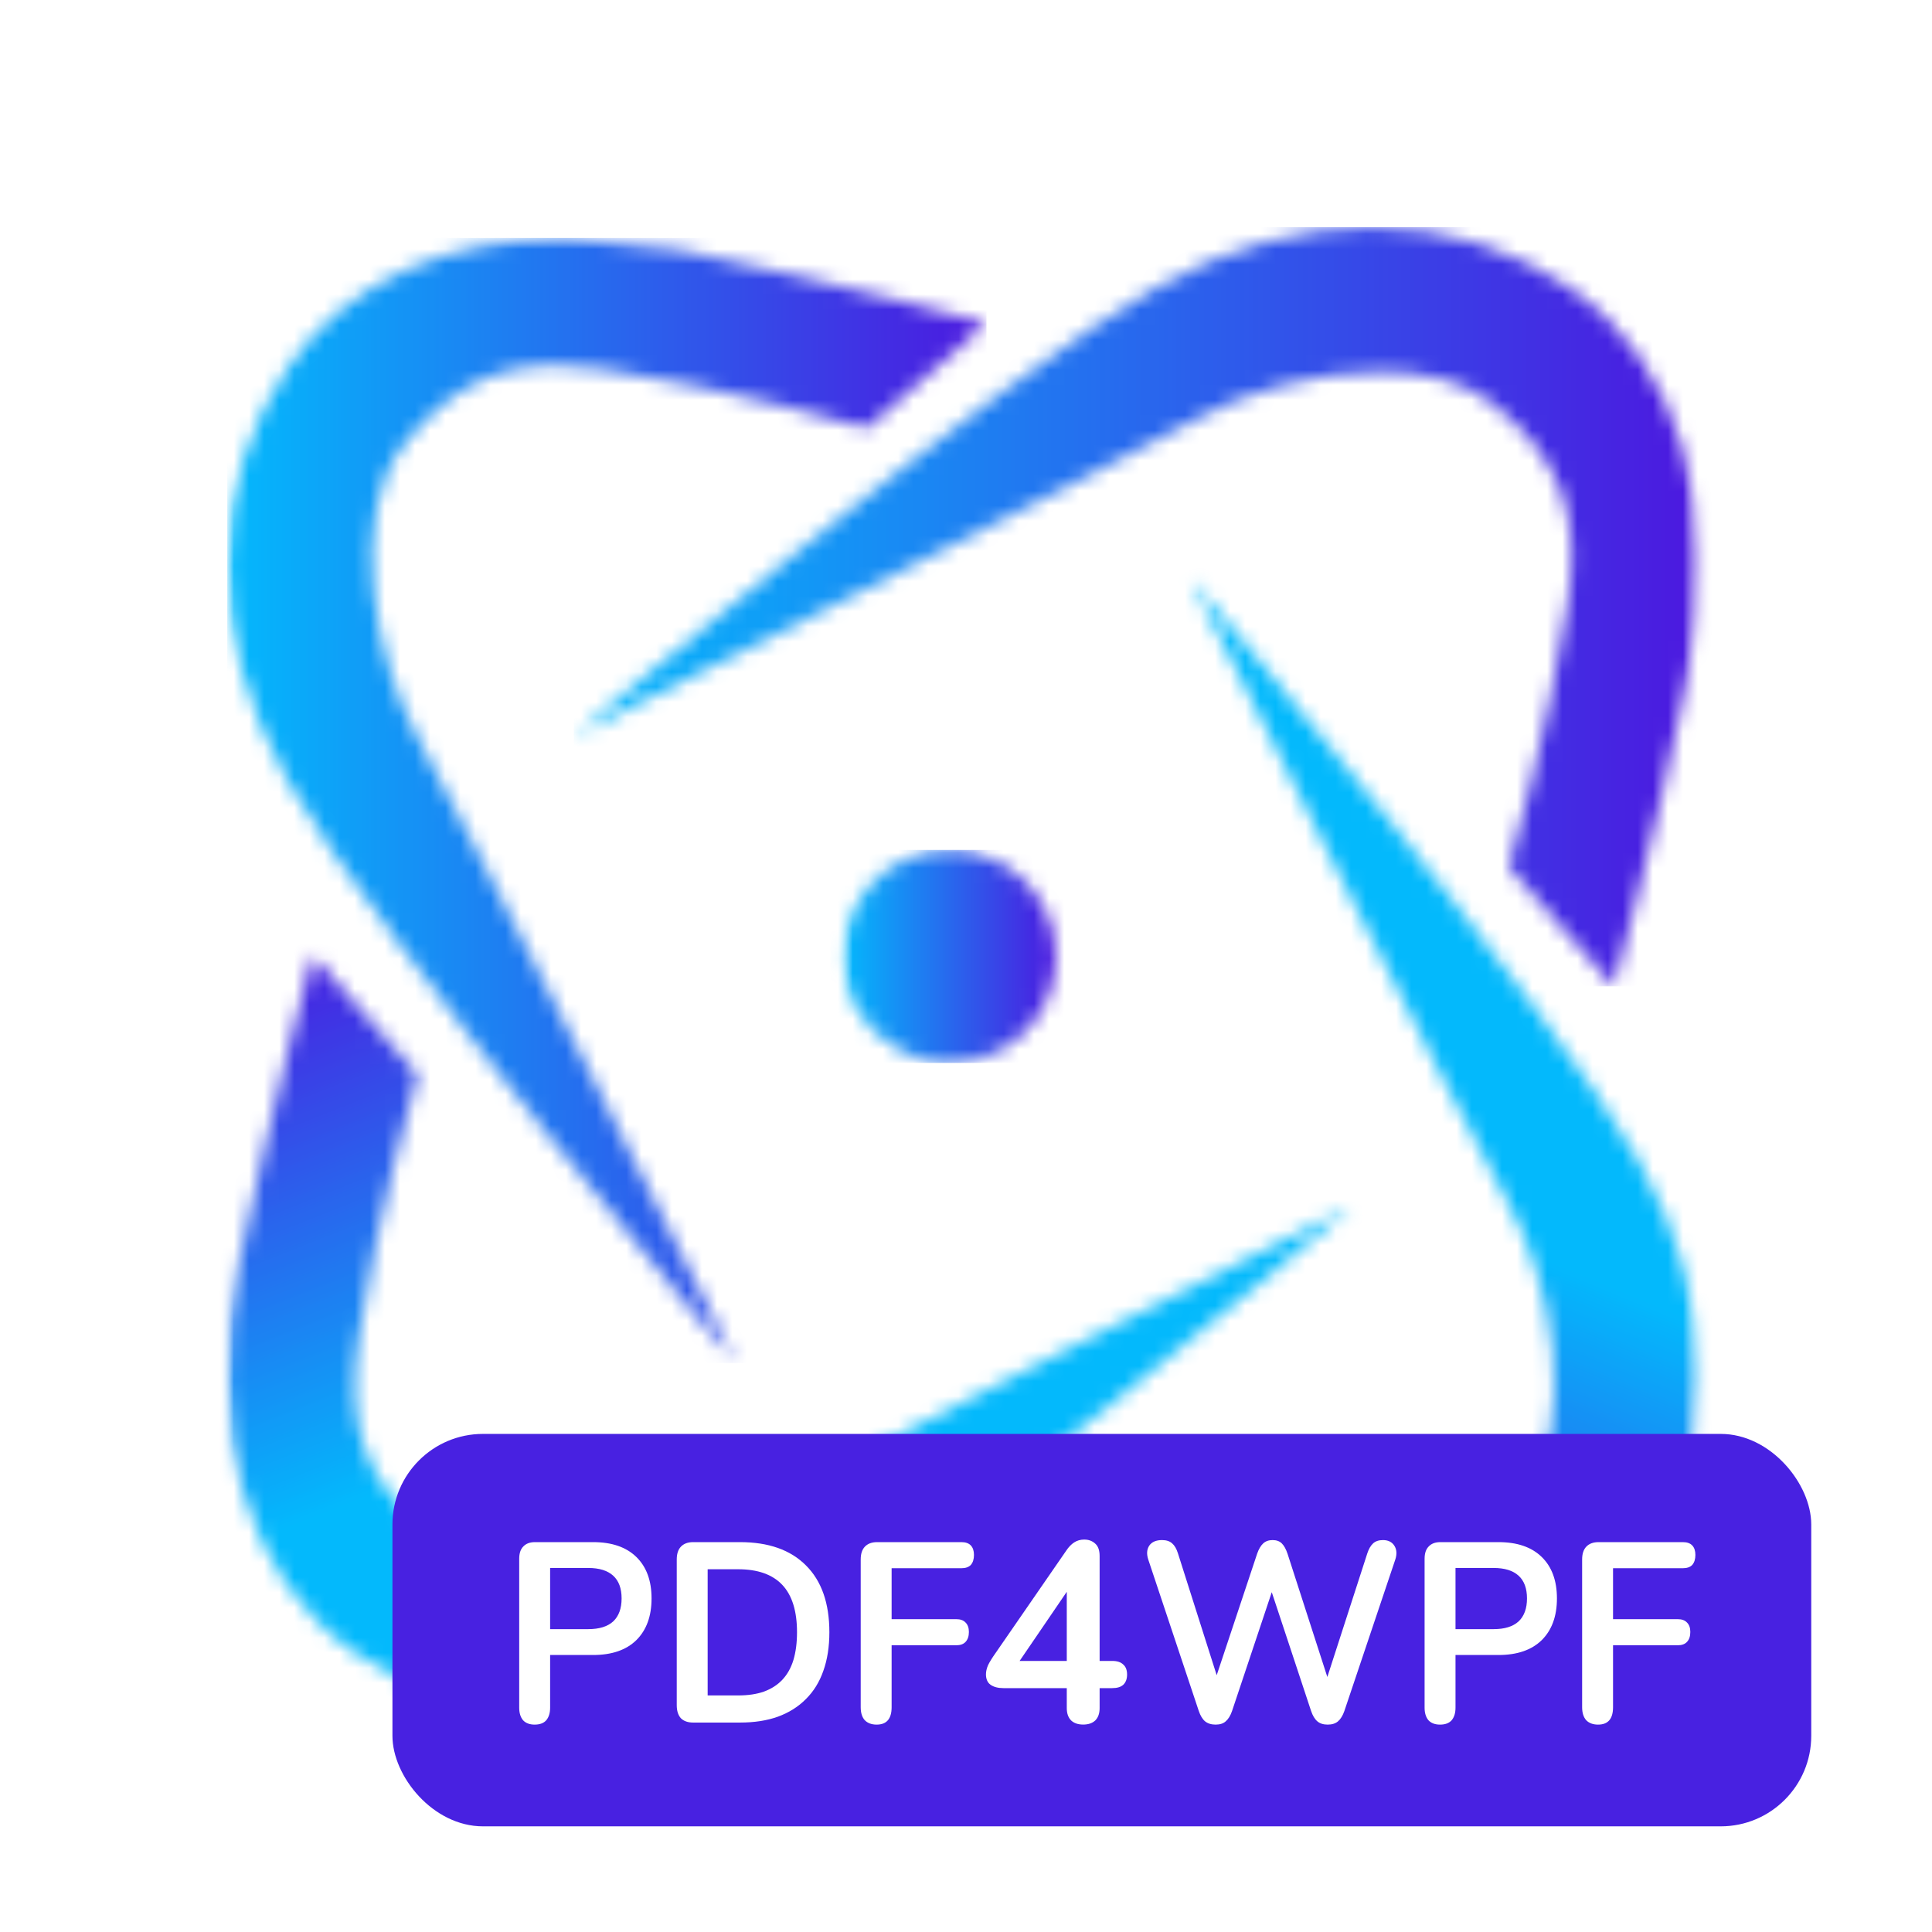 <svg width="128" height="128" viewBox="0 0 128 128" fill="none" xmlns="http://www.w3.org/2000/svg">
<rect width="128" height="128" fill="white"/>
<mask id="mask0_6_2" style="mask-type:luminance" maskUnits="userSpaceOnUse" x="37" y="14" width="76" height="53">
<path d="M37.619 14H112.619V66.381H37.619V14Z" fill="white"/>
</mask>
<g mask="url(#mask0_6_2)">
<mask id="mask1_6_2" style="mask-type:luminance" maskUnits="userSpaceOnUse" x="38" y="15" width="75" height="51">
<path d="M106.899 65.349L99.961 57.438C99.961 57.438 102.672 48.11 103.876 39.884C104.672 34.457 103.658 30.541 98.882 26.737C96.989 25.235 94.301 24.626 91.451 24.626C87.117 24.626 82.369 26.012 79.355 27.714C74.361 30.527 38.019 48.756 38.019 48.756C38.019 48.756 66.33 24.779 76.644 19.032C81.499 16.32 86.261 15.088 90.698 15.051H91.046C95.887 15.088 100.338 16.567 104.086 19.139C111.349 24.133 114.061 33.992 111.791 44.957C109.522 55.918 106.913 65.349 106.913 65.349H106.899Z" fill="white"/>
</mask>
<g mask="url(#mask1_6_2)">
<path d="M38.019 15.051V65.349H114.061V15.051H38.019Z" fill="url(#paint0_linear_6_2)"/>
</g>
</g>
<mask id="mask2_6_2" style="mask-type:luminance" maskUnits="userSpaceOnUse" x="15" y="15" width="52" height="77">
<path d="M15 15.191H66.191V91.381H15V15.191Z" fill="white"/>
</mask>
<g mask="url(#mask2_6_2)">
<mask id="mask3_6_2" style="mask-type:luminance" maskUnits="userSpaceOnUse" x="15" y="15" width="51" height="76">
<path d="M48.766 90.311C48.766 90.311 24.789 62.005 19.041 51.691C16.302 46.785 15.07 41.986 15.056 37.507V37.428C15.07 32.541 16.549 28.035 19.143 24.249C22.985 18.655 29.718 15.762 37.605 15.762L44.962 16.553C55.927 18.827 65.358 21.431 65.358 21.431L57.443 28.374C57.443 28.374 48.115 25.663 39.888 24.454L36.842 24.207C32.922 24.207 29.797 25.626 26.761 29.453C22.957 34.224 24.919 43.98 27.733 48.975C30.546 53.974 48.766 90.311 48.766 90.311Z" fill="white"/>
</mask>
<g mask="url(#mask3_6_2)">
<path d="M15.056 15.762V90.311H65.358V15.762H15.056Z" fill="url(#paint1_linear_6_2)"/>
</g>
</g>
<mask id="mask4_6_2" style="mask-type:luminance" maskUnits="userSpaceOnUse" x="15" y="62" width="75" height="52">
<path d="M15 62.809H90V114H15V62.809Z" fill="white"/>
</mask>
<g mask="url(#mask4_6_2)">
<mask id="mask5_6_2" style="mask-type:luminance" maskUnits="userSpaceOnUse" x="15" y="63" width="75" height="51">
<path d="M36.67 113.591C31.792 113.577 27.319 112.098 23.543 109.503C16.274 104.509 13.563 94.632 15.846 83.685C18.13 72.733 20.725 63.288 20.725 63.288L27.667 71.203C27.667 71.203 24.956 80.532 23.747 88.758C22.957 94.18 23.971 98.096 28.746 101.9C30.639 103.402 33.322 104.016 36.178 104.016C40.512 104.016 45.26 102.625 48.273 100.928C53.267 98.11 89.595 79.881 89.595 79.881C89.595 79.881 61.298 103.858 50.993 109.605C46.106 112.331 41.316 113.577 36.866 113.591H36.67Z" fill="white"/>
</mask>
<g mask="url(#mask5_6_2)">
<path d="M23.887 139.632L106.825 106.76L79.272 37.247L-3.666 70.115L23.887 139.632Z" fill="url(#paint2_linear_6_2)"/>
</g>
</g>
<mask id="mask6_6_2" style="mask-type:luminance" maskUnits="userSpaceOnUse" x="61" y="37" width="52" height="77">
<path d="M61.429 37.809H112.619V114H61.429V37.809Z" fill="white"/>
</mask>
<g mask="url(#mask6_6_2)">
<mask id="mask7_6_2" style="mask-type:luminance" maskUnits="userSpaceOnUse" x="62" y="38" width="51" height="75">
<path d="M90.023 112.875L82.666 112.084C71.715 109.815 62.27 107.206 62.27 107.206L70.185 100.263C70.185 100.263 79.514 102.974 87.74 104.183L90.786 104.43C94.706 104.43 97.831 103.016 100.868 99.189C104.672 94.413 102.709 84.657 99.896 79.662C97.078 74.668 78.862 38.326 78.862 38.326C78.862 38.326 102.839 66.637 108.587 76.951C111.312 81.839 112.559 86.628 112.573 91.079V91.26C112.559 96.138 111.08 100.616 108.485 104.388C104.644 109.982 97.91 112.875 90.023 112.875Z" fill="white"/>
</mask>
<g mask="url(#mask7_6_2)">
<path d="M138.921 49.235L69.632 20.548L35.922 101.965L105.211 130.653L138.921 49.235Z" fill="url(#paint3_linear_6_2)"/>
</g>
</g>
<mask id="mask8_6_2" style="mask-type:luminance" maskUnits="userSpaceOnUse" x="55" y="55" width="16" height="17">
<path d="M55.476 55.667H70.952V71.143H55.476V55.667Z" fill="white"/>
</mask>
<g mask="url(#mask8_6_2)">
<mask id="mask9_6_2" style="mask-type:luminance" maskUnits="userSpaceOnUse" x="55" y="56" width="15" height="15">
<path d="M62.907 70.422L61.843 70.371C58.703 69.669 56.602 67.581 56.03 64.986C55.007 60.382 58.48 56.308 62.907 56.308H63.438L64.526 56.49C67.121 57.062 69.213 59.164 69.794 61.759C70.817 66.362 67.344 70.422 62.917 70.422H62.907Z" fill="white"/>
</mask>
<g mask="url(#mask9_6_2)">
<path d="M55.007 56.308V70.422H70.817V56.308H55.007Z" fill="url(#paint4_linear_6_2)"/>
</g>
</g>
<rect x="26" y="95" width="94" height="26" rx="6" fill="#4821E1"/>
<path d="M58.08 114.26C57.749 114.26 57.488 114.164 57.296 113.972C57.114 113.768 57.024 113.48 57.024 113.107V103.323C57.024 102.95 57.114 102.667 57.296 102.475C57.488 102.271 57.76 102.17 58.112 102.17H63.696C63.973 102.17 64.181 102.243 64.32 102.39C64.458 102.537 64.528 102.746 64.528 103.017C64.528 103.3 64.458 103.521 64.32 103.679C64.181 103.826 63.973 103.899 63.696 103.899H59.072V107.274H63.36C63.626 107.274 63.829 107.347 63.968 107.494C64.117 107.641 64.192 107.85 64.192 108.122C64.192 108.404 64.117 108.625 63.968 108.783C63.829 108.93 63.626 109.003 63.36 109.003H59.072V113.107C59.072 113.876 58.741 114.26 58.08 114.26Z" fill="white"/>
<path d="M45.924 114.124C45.572 114.124 45.3 114.028 45.108 113.836C44.927 113.633 44.836 113.344 44.836 112.971V103.323C44.836 102.95 44.927 102.667 45.108 102.475C45.3 102.271 45.572 102.17 45.924 102.17H49.028C50.916 102.17 52.372 102.684 53.396 103.713C54.431 104.741 54.948 106.217 54.948 108.138C54.948 109.099 54.815 109.953 54.548 110.699C54.292 111.434 53.908 112.056 53.396 112.564C52.895 113.073 52.276 113.463 51.54 113.734C50.815 113.994 49.977 114.124 49.028 114.124H45.924ZM46.884 112.327H48.9C49.561 112.327 50.132 112.242 50.612 112.073C51.103 111.892 51.508 111.632 51.828 111.293C52.159 110.942 52.404 110.507 52.564 109.987C52.724 109.455 52.804 108.839 52.804 108.138C52.804 106.737 52.479 105.691 51.828 105.001C51.177 104.312 50.201 103.967 48.9 103.967H46.884V112.327Z" fill="white"/>
<path d="M35.423 114.26C35.092 114.26 34.836 114.164 34.655 113.972C34.484 113.768 34.399 113.491 34.399 113.141V103.272C34.399 102.91 34.489 102.639 34.671 102.458C34.852 102.266 35.108 102.17 35.439 102.17H39.295C40.532 102.17 41.487 102.497 42.159 103.153C42.831 103.809 43.167 104.724 43.167 105.9C43.167 107.076 42.831 107.997 42.159 108.664C41.487 109.32 40.532 109.648 39.295 109.648H36.447V113.141C36.447 113.491 36.361 113.768 36.191 113.972C36.02 114.164 35.764 114.26 35.423 114.26ZM36.447 107.935H38.975C39.7 107.935 40.249 107.765 40.623 107.426C40.996 107.076 41.183 106.567 41.183 105.9C41.183 105.233 40.996 104.73 40.623 104.391C40.249 104.052 39.7 103.882 38.975 103.882H36.447V107.935Z" fill="white"/>
<path d="M105.876 114.26C105.546 114.26 105.284 114.164 105.092 113.972C104.911 113.768 104.82 113.48 104.82 113.107V103.323C104.82 102.95 104.911 102.667 105.092 102.475C105.284 102.271 105.556 102.17 105.908 102.17H111.492C111.77 102.17 111.978 102.243 112.116 102.39C112.255 102.537 112.324 102.746 112.324 103.017C112.324 103.3 112.255 103.521 112.116 103.679C111.978 103.826 111.77 103.899 111.492 103.899H106.868V107.274H111.156C111.423 107.274 111.626 107.347 111.764 107.494C111.914 107.641 111.988 107.85 111.988 108.122C111.988 108.404 111.914 108.625 111.764 108.783C111.626 108.93 111.423 109.003 111.156 109.003H106.868V113.107C106.868 113.876 106.538 114.26 105.876 114.26Z" fill="white"/>
<path d="M95.407 114.26C95.076 114.26 94.82 114.164 94.639 113.972C94.468 113.768 94.383 113.491 94.383 113.141V103.272C94.383 102.91 94.474 102.639 94.655 102.458C94.836 102.266 95.092 102.17 95.423 102.17H99.279C100.516 102.17 101.471 102.497 102.143 103.153C102.815 103.809 103.151 104.724 103.151 105.9C103.151 107.076 102.815 107.997 102.143 108.664C101.471 109.32 100.516 109.648 99.279 109.648H96.431V113.141C96.431 113.491 96.346 113.768 96.175 113.972C96.004 114.164 95.748 114.26 95.407 114.26ZM96.431 107.935H98.959C99.684 107.935 100.234 107.765 100.607 107.426C100.98 107.076 101.167 106.567 101.167 105.9C101.167 105.233 100.98 104.73 100.607 104.391C100.234 104.052 99.684 103.882 98.959 103.882H96.431V107.935Z" fill="white"/>
<path d="M80.538 114.26C80.251 114.26 80.016 114.187 79.835 114.04C79.664 113.893 79.525 113.661 79.418 113.344L76.075 103.323C75.957 102.961 75.978 102.656 76.138 102.407C76.309 102.158 76.592 102.034 76.987 102.034C77.275 102.034 77.499 102.107 77.659 102.254C77.819 102.39 77.947 102.61 78.043 102.916L80.922 111.971H80.282L83.29 102.933C83.397 102.627 83.531 102.401 83.691 102.254C83.85 102.107 84.058 102.034 84.314 102.034C84.57 102.034 84.773 102.107 84.922 102.254C85.072 102.401 85.2 102.633 85.306 102.95L88.219 111.971H87.659L90.587 102.916C90.683 102.622 90.811 102.401 90.971 102.254C91.13 102.107 91.349 102.034 91.626 102.034C91.968 102.034 92.219 102.158 92.379 102.407C92.538 102.656 92.56 102.961 92.442 103.323L89.067 113.361C88.96 113.666 88.821 113.893 88.65 114.04C88.48 114.187 88.251 114.26 87.963 114.26C87.674 114.26 87.445 114.187 87.275 114.04C87.104 113.893 86.965 113.661 86.859 113.344L84.075 104.934H84.442L81.626 113.361C81.52 113.666 81.381 113.893 81.21 114.04C81.05 114.187 80.826 114.26 80.538 114.26Z" fill="white"/>
<path d="M71.765 114.257C71.425 114.257 71.158 114.166 70.966 113.985C70.773 113.792 70.677 113.52 70.677 113.169V111.843H66.478C66.126 111.843 65.843 111.769 65.628 111.622C65.424 111.475 65.322 111.242 65.322 110.925C65.322 110.744 65.367 110.545 65.458 110.33C65.56 110.115 65.735 109.831 65.985 109.48L70.643 102.731C70.801 102.493 70.977 102.312 71.17 102.187C71.362 102.062 71.583 102 71.833 102C72.127 102 72.371 102.091 72.564 102.272C72.756 102.442 72.853 102.714 72.853 103.088V110.041H73.686C74.014 110.041 74.258 110.12 74.417 110.279C74.587 110.426 74.672 110.647 74.672 110.942C74.672 111.237 74.587 111.463 74.417 111.622C74.258 111.769 74.014 111.843 73.686 111.843H72.853V113.169C72.853 113.52 72.756 113.792 72.564 113.985C72.371 114.166 72.105 114.257 71.765 114.257ZM70.677 110.041V104.737H71.17L67.158 110.619V110.041H70.677Z" fill="white"/>
<defs>
<linearGradient id="paint0_linear_6_2" x1="38.021" y1="40.2" x2="114.063" y2="40.2" gradientUnits="userSpaceOnUse">
<stop stop-color="#03B9FC"/>
<stop offset="0.004" stop-color="#03B8FC"/>
<stop offset="0.008" stop-color="#04B8FC"/>
<stop offset="0.012" stop-color="#04B7FC"/>
<stop offset="0.016" stop-color="#04B6FB"/>
<stop offset="0.02" stop-color="#05B6FB"/>
<stop offset="0.023" stop-color="#05B5FB"/>
<stop offset="0.027" stop-color="#05B4FB"/>
<stop offset="0.031" stop-color="#05B4FB"/>
<stop offset="0.035" stop-color="#06B3FB"/>
<stop offset="0.039" stop-color="#06B2FB"/>
<stop offset="0.043" stop-color="#06B2FB"/>
<stop offset="0.047" stop-color="#07B1FB"/>
<stop offset="0.051" stop-color="#07B1FA"/>
<stop offset="0.055" stop-color="#07B0FA"/>
<stop offset="0.059" stop-color="#07AFFA"/>
<stop offset="0.062" stop-color="#08AFFA"/>
<stop offset="0.066" stop-color="#08AEFA"/>
<stop offset="0.07" stop-color="#08ADFA"/>
<stop offset="0.074" stop-color="#09ADFA"/>
<stop offset="0.078" stop-color="#09ACFA"/>
<stop offset="0.082" stop-color="#09ABFA"/>
<stop offset="0.086" stop-color="#09ABF9"/>
<stop offset="0.09" stop-color="#0AAAF9"/>
<stop offset="0.094" stop-color="#0AA9F9"/>
<stop offset="0.098" stop-color="#0AA9F9"/>
<stop offset="0.102" stop-color="#0BA8F9"/>
<stop offset="0.105" stop-color="#0BA8F9"/>
<stop offset="0.109" stop-color="#0BA7F9"/>
<stop offset="0.113" stop-color="#0BA6F9"/>
<stop offset="0.117" stop-color="#0CA6F8"/>
<stop offset="0.121" stop-color="#0CA5F8"/>
<stop offset="0.125" stop-color="#0CA4F8"/>
<stop offset="0.129" stop-color="#0DA4F8"/>
<stop offset="0.133" stop-color="#0DA3F8"/>
<stop offset="0.137" stop-color="#0DA2F8"/>
<stop offset="0.141" stop-color="#0EA2F8"/>
<stop offset="0.145" stop-color="#0EA1F8"/>
<stop offset="0.148" stop-color="#0EA1F8"/>
<stop offset="0.152" stop-color="#0EA0F7"/>
<stop offset="0.156" stop-color="#0F9FF7"/>
<stop offset="0.16" stop-color="#0F9FF7"/>
<stop offset="0.164" stop-color="#0F9EF7"/>
<stop offset="0.168" stop-color="#109DF7"/>
<stop offset="0.172" stop-color="#109DF7"/>
<stop offset="0.176" stop-color="#109CF7"/>
<stop offset="0.18" stop-color="#109BF7"/>
<stop offset="0.184" stop-color="#119BF7"/>
<stop offset="0.188" stop-color="#119AF6"/>
<stop offset="0.191" stop-color="#1199F6"/>
<stop offset="0.195" stop-color="#1299F6"/>
<stop offset="0.199" stop-color="#1298F6"/>
<stop offset="0.203" stop-color="#1298F6"/>
<stop offset="0.207" stop-color="#1297F6"/>
<stop offset="0.211" stop-color="#1396F6"/>
<stop offset="0.215" stop-color="#1396F6"/>
<stop offset="0.219" stop-color="#1395F6"/>
<stop offset="0.223" stop-color="#1494F5"/>
<stop offset="0.227" stop-color="#1494F5"/>
<stop offset="0.23" stop-color="#1493F5"/>
<stop offset="0.234" stop-color="#1492F5"/>
<stop offset="0.238" stop-color="#1592F5"/>
<stop offset="0.242" stop-color="#1591F5"/>
<stop offset="0.246" stop-color="#1590F5"/>
<stop offset="0.25" stop-color="#1690F5"/>
<stop offset="0.254" stop-color="#168FF4"/>
<stop offset="0.258" stop-color="#168FF4"/>
<stop offset="0.262" stop-color="#178EF4"/>
<stop offset="0.266" stop-color="#178DF4"/>
<stop offset="0.27" stop-color="#178DF4"/>
<stop offset="0.273" stop-color="#178CF4"/>
<stop offset="0.277" stop-color="#188BF4"/>
<stop offset="0.281" stop-color="#188BF4"/>
<stop offset="0.285" stop-color="#188AF4"/>
<stop offset="0.289" stop-color="#1989F3"/>
<stop offset="0.293" stop-color="#1989F3"/>
<stop offset="0.297" stop-color="#1988F3"/>
<stop offset="0.301" stop-color="#1988F3"/>
<stop offset="0.305" stop-color="#1A87F3"/>
<stop offset="0.309" stop-color="#1A86F3"/>
<stop offset="0.312" stop-color="#1A86F3"/>
<stop offset="0.316" stop-color="#1B85F3"/>
<stop offset="0.32" stop-color="#1B84F3"/>
<stop offset="0.324" stop-color="#1B84F2"/>
<stop offset="0.328" stop-color="#1B83F2"/>
<stop offset="0.332" stop-color="#1C82F2"/>
<stop offset="0.336" stop-color="#1C82F2"/>
<stop offset="0.34" stop-color="#1C81F2"/>
<stop offset="0.344" stop-color="#1D80F2"/>
<stop offset="0.348" stop-color="#1D80F2"/>
<stop offset="0.352" stop-color="#1D7FF2"/>
<stop offset="0.355" stop-color="#1D7FF1"/>
<stop offset="0.359" stop-color="#1E7EF1"/>
<stop offset="0.363" stop-color="#1E7DF1"/>
<stop offset="0.367" stop-color="#1E7DF1"/>
<stop offset="0.371" stop-color="#1F7CF1"/>
<stop offset="0.375" stop-color="#1F7BF1"/>
<stop offset="0.379" stop-color="#1F7BF1"/>
<stop offset="0.383" stop-color="#207AF1"/>
<stop offset="0.387" stop-color="#2079F1"/>
<stop offset="0.391" stop-color="#2079F0"/>
<stop offset="0.395" stop-color="#2078F0"/>
<stop offset="0.398" stop-color="#2177F0"/>
<stop offset="0.402" stop-color="#2177F0"/>
<stop offset="0.406" stop-color="#2176F0"/>
<stop offset="0.41" stop-color="#2276F0"/>
<stop offset="0.414" stop-color="#2275F0"/>
<stop offset="0.418" stop-color="#2274F0"/>
<stop offset="0.422" stop-color="#2274F0"/>
<stop offset="0.426" stop-color="#2373EF"/>
<stop offset="0.43" stop-color="#2372EF"/>
<stop offset="0.434" stop-color="#2372EF"/>
<stop offset="0.438" stop-color="#2471EF"/>
<stop offset="0.441" stop-color="#2470EF"/>
<stop offset="0.445" stop-color="#2470EF"/>
<stop offset="0.449" stop-color="#246FEF"/>
<stop offset="0.453" stop-color="#256FEF"/>
<stop offset="0.457" stop-color="#256EEF"/>
<stop offset="0.461" stop-color="#256DEE"/>
<stop offset="0.465" stop-color="#266DEE"/>
<stop offset="0.469" stop-color="#266CEE"/>
<stop offset="0.473" stop-color="#266BEE"/>
<stop offset="0.477" stop-color="#276BEE"/>
<stop offset="0.48" stop-color="#276AEE"/>
<stop offset="0.484" stop-color="#2769EE"/>
<stop offset="0.488" stop-color="#2769EE"/>
<stop offset="0.492" stop-color="#2868ED"/>
<stop offset="0.496" stop-color="#2867ED"/>
<stop offset="0.5" stop-color="#2867ED"/>
<stop offset="0.504" stop-color="#2966ED"/>
<stop offset="0.508" stop-color="#2966ED"/>
<stop offset="0.512" stop-color="#2965ED"/>
<stop offset="0.516" stop-color="#2964ED"/>
<stop offset="0.52" stop-color="#2A64ED"/>
<stop offset="0.523" stop-color="#2A63ED"/>
<stop offset="0.527" stop-color="#2A62EC"/>
<stop offset="0.531" stop-color="#2B62EC"/>
<stop offset="0.535" stop-color="#2B61EC"/>
<stop offset="0.539" stop-color="#2B60EC"/>
<stop offset="0.543" stop-color="#2B60EC"/>
<stop offset="0.547" stop-color="#2C5FEC"/>
<stop offset="0.551" stop-color="#2C5EEC"/>
<stop offset="0.555" stop-color="#2C5EEC"/>
<stop offset="0.559" stop-color="#2D5DEC"/>
<stop offset="0.562" stop-color="#2D5DEB"/>
<stop offset="0.566" stop-color="#2D5CEB"/>
<stop offset="0.57" stop-color="#2D5BEB"/>
<stop offset="0.574" stop-color="#2E5BEB"/>
<stop offset="0.578" stop-color="#2E5AEB"/>
<stop offset="0.582" stop-color="#2E59EB"/>
<stop offset="0.586" stop-color="#2F59EB"/>
<stop offset="0.59" stop-color="#2F58EB"/>
<stop offset="0.594" stop-color="#2F57EA"/>
<stop offset="0.598" stop-color="#3057EA"/>
<stop offset="0.602" stop-color="#3056EA"/>
<stop offset="0.605" stop-color="#3056EA"/>
<stop offset="0.609" stop-color="#3055EA"/>
<stop offset="0.613" stop-color="#3154EA"/>
<stop offset="0.617" stop-color="#3154EA"/>
<stop offset="0.621" stop-color="#3153EA"/>
<stop offset="0.625" stop-color="#3252EA"/>
<stop offset="0.629" stop-color="#3252E9"/>
<stop offset="0.633" stop-color="#3251E9"/>
<stop offset="0.637" stop-color="#3250E9"/>
<stop offset="0.641" stop-color="#3350E9"/>
<stop offset="0.645" stop-color="#334FE9"/>
<stop offset="0.648" stop-color="#334EE9"/>
<stop offset="0.652" stop-color="#344EE9"/>
<stop offset="0.656" stop-color="#344DE9"/>
<stop offset="0.66" stop-color="#344DE9"/>
<stop offset="0.664" stop-color="#344CE8"/>
<stop offset="0.668" stop-color="#354BE8"/>
<stop offset="0.672" stop-color="#354BE8"/>
<stop offset="0.676" stop-color="#354AE8"/>
<stop offset="0.68" stop-color="#3649E8"/>
<stop offset="0.684" stop-color="#3649E8"/>
<stop offset="0.688" stop-color="#3648E8"/>
<stop offset="0.691" stop-color="#3647E8"/>
<stop offset="0.695" stop-color="#3747E8"/>
<stop offset="0.699" stop-color="#3746E7"/>
<stop offset="0.703" stop-color="#3745E7"/>
<stop offset="0.707" stop-color="#3845E7"/>
<stop offset="0.711" stop-color="#3844E7"/>
<stop offset="0.715" stop-color="#3844E7"/>
<stop offset="0.719" stop-color="#3943E7"/>
<stop offset="0.723" stop-color="#3942E7"/>
<stop offset="0.727" stop-color="#3942E7"/>
<stop offset="0.73" stop-color="#3941E6"/>
<stop offset="0.734" stop-color="#3A40E6"/>
<stop offset="0.738" stop-color="#3A40E6"/>
<stop offset="0.742" stop-color="#3A3FE6"/>
<stop offset="0.746" stop-color="#3B3EE6"/>
<stop offset="0.75" stop-color="#3B3EE6"/>
<stop offset="0.754" stop-color="#3B3DE6"/>
<stop offset="0.758" stop-color="#3B3DE6"/>
<stop offset="0.762" stop-color="#3C3CE6"/>
<stop offset="0.766" stop-color="#3C3BE5"/>
<stop offset="0.77" stop-color="#3C3BE5"/>
<stop offset="0.773" stop-color="#3D3AE5"/>
<stop offset="0.777" stop-color="#3D39E5"/>
<stop offset="0.781" stop-color="#3D39E5"/>
<stop offset="0.785" stop-color="#3D38E5"/>
<stop offset="0.789" stop-color="#3E37E5"/>
<stop offset="0.793" stop-color="#3E37E5"/>
<stop offset="0.797" stop-color="#3E36E5"/>
<stop offset="0.801" stop-color="#3F35E4"/>
<stop offset="0.805" stop-color="#3F35E4"/>
<stop offset="0.809" stop-color="#3F34E4"/>
<stop offset="0.812" stop-color="#3F34E4"/>
<stop offset="0.816" stop-color="#4033E4"/>
<stop offset="0.82" stop-color="#4032E4"/>
<stop offset="0.824" stop-color="#4032E4"/>
<stop offset="0.828" stop-color="#4131E4"/>
<stop offset="0.832" stop-color="#4130E3"/>
<stop offset="0.836" stop-color="#4130E3"/>
<stop offset="0.84" stop-color="#422FE3"/>
<stop offset="0.844" stop-color="#422EE3"/>
<stop offset="0.848" stop-color="#422EE3"/>
<stop offset="0.852" stop-color="#422DE3"/>
<stop offset="0.855" stop-color="#432CE3"/>
<stop offset="0.859" stop-color="#432CE3"/>
<stop offset="0.863" stop-color="#432BE3"/>
<stop offset="0.867" stop-color="#442BE2"/>
<stop offset="0.871" stop-color="#442AE2"/>
<stop offset="0.875" stop-color="#4429E2"/>
<stop offset="0.879" stop-color="#4429E2"/>
<stop offset="0.883" stop-color="#4528E2"/>
<stop offset="0.887" stop-color="#4527E2"/>
<stop offset="0.891" stop-color="#4527E2"/>
<stop offset="0.895" stop-color="#4626E2"/>
<stop offset="0.898" stop-color="#4625E2"/>
<stop offset="0.902" stop-color="#4625E1"/>
<stop offset="0.906" stop-color="#4624E1"/>
<stop offset="0.91" stop-color="#4723E1"/>
<stop offset="0.914" stop-color="#4723E1"/>
<stop offset="0.918" stop-color="#4722E1"/>
<stop offset="0.922" stop-color="#4822E1"/>
<stop offset="0.926" stop-color="#4821E1"/>
<stop offset="0.93" stop-color="#4820E1"/>
<stop offset="0.934" stop-color="#4920E0"/>
<stop offset="0.938" stop-color="#491FE0"/>
<stop offset="0.941" stop-color="#491EE0"/>
<stop offset="0.945" stop-color="#491EE0"/>
<stop offset="0.949" stop-color="#4A1DE0"/>
<stop offset="0.953" stop-color="#4A1CE0"/>
<stop offset="0.957" stop-color="#4A1CE0"/>
<stop offset="0.961" stop-color="#4B1BE0"/>
<stop offset="0.965" stop-color="#4B1BE0"/>
<stop offset="0.969" stop-color="#4B1ADF"/>
<stop offset="0.973" stop-color="#4B19DF"/>
<stop offset="0.977" stop-color="#4C19DF"/>
<stop offset="0.984" stop-color="#4C18DF"/>
<stop offset="1" stop-color="#4C18DF"/>
</linearGradient>
<linearGradient id="paint1_linear_6_2" x1="15.057" y1="53.038" x2="65.358" y2="53.038" gradientUnits="userSpaceOnUse">
<stop stop-color="#03B9FC"/>
<stop offset="0.004" stop-color="#03B8FC"/>
<stop offset="0.008" stop-color="#04B8FC"/>
<stop offset="0.012" stop-color="#04B7FC"/>
<stop offset="0.016" stop-color="#04B6FB"/>
<stop offset="0.02" stop-color="#04B6FB"/>
<stop offset="0.023" stop-color="#05B5FB"/>
<stop offset="0.027" stop-color="#05B4FB"/>
<stop offset="0.031" stop-color="#05B4FB"/>
<stop offset="0.035" stop-color="#06B3FB"/>
<stop offset="0.039" stop-color="#06B3FB"/>
<stop offset="0.043" stop-color="#06B2FB"/>
<stop offset="0.047" stop-color="#06B1FB"/>
<stop offset="0.051" stop-color="#07B1FA"/>
<stop offset="0.055" stop-color="#07B0FA"/>
<stop offset="0.059" stop-color="#07AFFA"/>
<stop offset="0.062" stop-color="#08AFFA"/>
<stop offset="0.066" stop-color="#08AEFA"/>
<stop offset="0.07" stop-color="#08AEFA"/>
<stop offset="0.074" stop-color="#08ADFA"/>
<stop offset="0.078" stop-color="#09ACFA"/>
<stop offset="0.082" stop-color="#09ACFA"/>
<stop offset="0.086" stop-color="#09ABF9"/>
<stop offset="0.09" stop-color="#0AAAF9"/>
<stop offset="0.094" stop-color="#0AAAF9"/>
<stop offset="0.098" stop-color="#0AA9F9"/>
<stop offset="0.102" stop-color="#0AA9F9"/>
<stop offset="0.105" stop-color="#0BA8F9"/>
<stop offset="0.109" stop-color="#0BA7F9"/>
<stop offset="0.113" stop-color="#0BA7F9"/>
<stop offset="0.117" stop-color="#0CA6F9"/>
<stop offset="0.121" stop-color="#0CA5F8"/>
<stop offset="0.125" stop-color="#0CA5F8"/>
<stop offset="0.129" stop-color="#0CA4F8"/>
<stop offset="0.133" stop-color="#0DA4F8"/>
<stop offset="0.137" stop-color="#0DA3F8"/>
<stop offset="0.141" stop-color="#0DA2F8"/>
<stop offset="0.145" stop-color="#0EA2F8"/>
<stop offset="0.148" stop-color="#0EA1F8"/>
<stop offset="0.152" stop-color="#0EA0F8"/>
<stop offset="0.156" stop-color="#0EA0F7"/>
<stop offset="0.16" stop-color="#0F9FF7"/>
<stop offset="0.164" stop-color="#0F9EF7"/>
<stop offset="0.168" stop-color="#0F9EF7"/>
<stop offset="0.172" stop-color="#109DF7"/>
<stop offset="0.176" stop-color="#109DF7"/>
<stop offset="0.18" stop-color="#109CF7"/>
<stop offset="0.184" stop-color="#109BF7"/>
<stop offset="0.188" stop-color="#119BF7"/>
<stop offset="0.191" stop-color="#119AF6"/>
<stop offset="0.195" stop-color="#1199F6"/>
<stop offset="0.199" stop-color="#1299F6"/>
<stop offset="0.203" stop-color="#1298F6"/>
<stop offset="0.207" stop-color="#1298F6"/>
<stop offset="0.211" stop-color="#1297F6"/>
<stop offset="0.215" stop-color="#1396F6"/>
<stop offset="0.219" stop-color="#1396F6"/>
<stop offset="0.223" stop-color="#1395F6"/>
<stop offset="0.227" stop-color="#1494F5"/>
<stop offset="0.23" stop-color="#1494F5"/>
<stop offset="0.234" stop-color="#1493F5"/>
<stop offset="0.238" stop-color="#1493F5"/>
<stop offset="0.242" stop-color="#1592F5"/>
<stop offset="0.246" stop-color="#1591F5"/>
<stop offset="0.25" stop-color="#1591F5"/>
<stop offset="0.254" stop-color="#1690F5"/>
<stop offset="0.258" stop-color="#168FF5"/>
<stop offset="0.262" stop-color="#168FF4"/>
<stop offset="0.266" stop-color="#168EF4"/>
<stop offset="0.27" stop-color="#178EF4"/>
<stop offset="0.273" stop-color="#178DF4"/>
<stop offset="0.277" stop-color="#178CF4"/>
<stop offset="0.281" stop-color="#188CF4"/>
<stop offset="0.285" stop-color="#188BF4"/>
<stop offset="0.289" stop-color="#188AF4"/>
<stop offset="0.293" stop-color="#188AF3"/>
<stop offset="0.297" stop-color="#1989F3"/>
<stop offset="0.301" stop-color="#1988F3"/>
<stop offset="0.305" stop-color="#1988F3"/>
<stop offset="0.309" stop-color="#1A87F3"/>
<stop offset="0.312" stop-color="#1A87F3"/>
<stop offset="0.316" stop-color="#1A86F3"/>
<stop offset="0.32" stop-color="#1A85F3"/>
<stop offset="0.324" stop-color="#1B85F3"/>
<stop offset="0.328" stop-color="#1B84F2"/>
<stop offset="0.332" stop-color="#1B83F2"/>
<stop offset="0.336" stop-color="#1C83F2"/>
<stop offset="0.34" stop-color="#1C82F2"/>
<stop offset="0.344" stop-color="#1C82F2"/>
<stop offset="0.348" stop-color="#1C81F2"/>
<stop offset="0.352" stop-color="#1D80F2"/>
<stop offset="0.355" stop-color="#1D80F2"/>
<stop offset="0.359" stop-color="#1D7FF2"/>
<stop offset="0.363" stop-color="#1E7EF1"/>
<stop offset="0.367" stop-color="#1E7EF1"/>
<stop offset="0.371" stop-color="#1E7DF1"/>
<stop offset="0.375" stop-color="#1E7DF1"/>
<stop offset="0.379" stop-color="#1F7CF1"/>
<stop offset="0.383" stop-color="#1F7BF1"/>
<stop offset="0.387" stop-color="#1F7BF1"/>
<stop offset="0.391" stop-color="#207AF1"/>
<stop offset="0.395" stop-color="#2079F1"/>
<stop offset="0.398" stop-color="#2079F0"/>
<stop offset="0.402" stop-color="#2078F0"/>
<stop offset="0.406" stop-color="#2178F0"/>
<stop offset="0.41" stop-color="#2177F0"/>
<stop offset="0.414" stop-color="#2176F0"/>
<stop offset="0.418" stop-color="#2276F0"/>
<stop offset="0.422" stop-color="#2275F0"/>
<stop offset="0.426" stop-color="#2274F0"/>
<stop offset="0.43" stop-color="#2274F0"/>
<stop offset="0.434" stop-color="#2373EF"/>
<stop offset="0.438" stop-color="#2372EF"/>
<stop offset="0.441" stop-color="#2372EF"/>
<stop offset="0.445" stop-color="#2471EF"/>
<stop offset="0.449" stop-color="#2471EF"/>
<stop offset="0.453" stop-color="#2470EF"/>
<stop offset="0.457" stop-color="#246FEF"/>
<stop offset="0.461" stop-color="#256FEF"/>
<stop offset="0.465" stop-color="#256EEF"/>
<stop offset="0.469" stop-color="#256DEE"/>
<stop offset="0.473" stop-color="#266DEE"/>
<stop offset="0.477" stop-color="#266CEE"/>
<stop offset="0.48" stop-color="#266CEE"/>
<stop offset="0.484" stop-color="#266BEE"/>
<stop offset="0.488" stop-color="#276AEE"/>
<stop offset="0.492" stop-color="#276AEE"/>
<stop offset="0.496" stop-color="#2769EE"/>
<stop offset="0.5" stop-color="#2868EE"/>
<stop offset="0.504" stop-color="#2868ED"/>
<stop offset="0.508" stop-color="#2867ED"/>
<stop offset="0.512" stop-color="#2867ED"/>
<stop offset="0.516" stop-color="#2966ED"/>
<stop offset="0.52" stop-color="#2965ED"/>
<stop offset="0.523" stop-color="#2965ED"/>
<stop offset="0.527" stop-color="#2A64ED"/>
<stop offset="0.531" stop-color="#2A63ED"/>
<stop offset="0.535" stop-color="#2A63ED"/>
<stop offset="0.539" stop-color="#2A62EC"/>
<stop offset="0.543" stop-color="#2B62EC"/>
<stop offset="0.547" stop-color="#2B61EC"/>
<stop offset="0.551" stop-color="#2B60EC"/>
<stop offset="0.555" stop-color="#2C60EC"/>
<stop offset="0.559" stop-color="#2C5FEC"/>
<stop offset="0.562" stop-color="#2C5EEC"/>
<stop offset="0.566" stop-color="#2C5EEC"/>
<stop offset="0.57" stop-color="#2D5DEC"/>
<stop offset="0.574" stop-color="#2D5CEB"/>
<stop offset="0.578" stop-color="#2D5CEB"/>
<stop offset="0.582" stop-color="#2E5BEB"/>
<stop offset="0.586" stop-color="#2E5BEB"/>
<stop offset="0.59" stop-color="#2E5AEB"/>
<stop offset="0.594" stop-color="#2E59EB"/>
<stop offset="0.598" stop-color="#2F59EB"/>
<stop offset="0.602" stop-color="#2F58EB"/>
<stop offset="0.605" stop-color="#2F57EA"/>
<stop offset="0.609" stop-color="#3057EA"/>
<stop offset="0.613" stop-color="#3056EA"/>
<stop offset="0.617" stop-color="#3056EA"/>
<stop offset="0.621" stop-color="#3055EA"/>
<stop offset="0.625" stop-color="#3154EA"/>
<stop offset="0.629" stop-color="#3154EA"/>
<stop offset="0.633" stop-color="#3153EA"/>
<stop offset="0.637" stop-color="#3152EA"/>
<stop offset="0.641" stop-color="#3252E9"/>
<stop offset="0.645" stop-color="#3251E9"/>
<stop offset="0.648" stop-color="#3251E9"/>
<stop offset="0.652" stop-color="#3350E9"/>
<stop offset="0.656" stop-color="#334FE9"/>
<stop offset="0.66" stop-color="#334FE9"/>
<stop offset="0.664" stop-color="#334EE9"/>
<stop offset="0.668" stop-color="#344DE9"/>
<stop offset="0.672" stop-color="#344DE9"/>
<stop offset="0.676" stop-color="#344CE8"/>
<stop offset="0.68" stop-color="#354CE8"/>
<stop offset="0.684" stop-color="#354BE8"/>
<stop offset="0.688" stop-color="#354AE8"/>
<stop offset="0.691" stop-color="#354AE8"/>
<stop offset="0.695" stop-color="#3649E8"/>
<stop offset="0.699" stop-color="#3648E8"/>
<stop offset="0.703" stop-color="#3648E8"/>
<stop offset="0.707" stop-color="#3747E8"/>
<stop offset="0.711" stop-color="#3746E7"/>
<stop offset="0.715" stop-color="#3746E7"/>
<stop offset="0.719" stop-color="#3745E7"/>
<stop offset="0.723" stop-color="#3845E7"/>
<stop offset="0.727" stop-color="#3844E7"/>
<stop offset="0.73" stop-color="#3843E7"/>
<stop offset="0.734" stop-color="#3943E7"/>
<stop offset="0.738" stop-color="#3942E7"/>
<stop offset="0.742" stop-color="#3941E7"/>
<stop offset="0.746" stop-color="#3941E6"/>
<stop offset="0.75" stop-color="#3A40E6"/>
<stop offset="0.754" stop-color="#3A40E6"/>
<stop offset="0.758" stop-color="#3A3FE6"/>
<stop offset="0.762" stop-color="#3B3EE6"/>
<stop offset="0.766" stop-color="#3B3EE6"/>
<stop offset="0.77" stop-color="#3B3DE6"/>
<stop offset="0.773" stop-color="#3B3CE6"/>
<stop offset="0.777" stop-color="#3C3CE6"/>
<stop offset="0.781" stop-color="#3C3BE5"/>
<stop offset="0.785" stop-color="#3C3BE5"/>
<stop offset="0.789" stop-color="#3D3AE5"/>
<stop offset="0.793" stop-color="#3D39E5"/>
<stop offset="0.797" stop-color="#3D39E5"/>
<stop offset="0.801" stop-color="#3D38E5"/>
<stop offset="0.805" stop-color="#3E37E5"/>
<stop offset="0.809" stop-color="#3E37E5"/>
<stop offset="0.812" stop-color="#3E36E5"/>
<stop offset="0.816" stop-color="#3F36E4"/>
<stop offset="0.82" stop-color="#3F35E4"/>
<stop offset="0.824" stop-color="#3F34E4"/>
<stop offset="0.828" stop-color="#3F34E4"/>
<stop offset="0.832" stop-color="#4033E4"/>
<stop offset="0.836" stop-color="#4032E4"/>
<stop offset="0.84" stop-color="#4032E4"/>
<stop offset="0.844" stop-color="#4131E4"/>
<stop offset="0.848" stop-color="#4130E4"/>
<stop offset="0.852" stop-color="#4130E3"/>
<stop offset="0.855" stop-color="#412FE3"/>
<stop offset="0.859" stop-color="#422FE3"/>
<stop offset="0.863" stop-color="#422EE3"/>
<stop offset="0.867" stop-color="#422DE3"/>
<stop offset="0.871" stop-color="#432DE3"/>
<stop offset="0.875" stop-color="#432CE3"/>
<stop offset="0.879" stop-color="#432BE3"/>
<stop offset="0.883" stop-color="#432BE2"/>
<stop offset="0.887" stop-color="#442AE2"/>
<stop offset="0.891" stop-color="#442AE2"/>
<stop offset="0.895" stop-color="#4429E2"/>
<stop offset="0.898" stop-color="#4528E2"/>
<stop offset="0.902" stop-color="#4528E2"/>
<stop offset="0.906" stop-color="#4527E2"/>
<stop offset="0.91" stop-color="#4526E2"/>
<stop offset="0.914" stop-color="#4626E2"/>
<stop offset="0.918" stop-color="#4625E1"/>
<stop offset="0.922" stop-color="#4625E1"/>
<stop offset="0.926" stop-color="#4724E1"/>
<stop offset="0.93" stop-color="#4723E1"/>
<stop offset="0.934" stop-color="#4723E1"/>
<stop offset="0.938" stop-color="#4722E1"/>
<stop offset="0.941" stop-color="#4821E1"/>
<stop offset="0.945" stop-color="#4821E1"/>
<stop offset="0.949" stop-color="#4820E1"/>
<stop offset="0.953" stop-color="#4920E0"/>
<stop offset="0.957" stop-color="#491FE0"/>
<stop offset="0.961" stop-color="#491EE0"/>
<stop offset="0.965" stop-color="#491EE0"/>
<stop offset="0.969" stop-color="#4A1DE0"/>
<stop offset="0.973" stop-color="#4A1CE0"/>
<stop offset="0.977" stop-color="#4A1CE0"/>
<stop offset="0.98" stop-color="#4B1BE0"/>
<stop offset="0.984" stop-color="#4B1AE0"/>
<stop offset="0.988" stop-color="#4B1ADF"/>
<stop offset="0.992" stop-color="#4B19DF"/>
<stop offset="0.996" stop-color="#4C19DF"/>
<stop offset="1" stop-color="#4C18DF"/>
</linearGradient>
<linearGradient id="paint2_linear_6_2" x1="66.105" y1="122.898" x2="38.555" y2="53.383" gradientUnits="userSpaceOnUse">
<stop stop-color="#03B9FC"/>
<stop offset="0.5" stop-color="#03B9FC"/>
<stop offset="0.504" stop-color="#04B8FC"/>
<stop offset="0.508" stop-color="#04B7FC"/>
<stop offset="0.512" stop-color="#05B5FB"/>
<stop offset="0.516" stop-color="#05B4FB"/>
<stop offset="0.52" stop-color="#06B3FB"/>
<stop offset="0.523" stop-color="#06B2FB"/>
<stop offset="0.527" stop-color="#07B0FA"/>
<stop offset="0.531" stop-color="#08AFFA"/>
<stop offset="0.535" stop-color="#08AEFA"/>
<stop offset="0.539" stop-color="#09ACFA"/>
<stop offset="0.543" stop-color="#09ABF9"/>
<stop offset="0.547" stop-color="#0AAAF9"/>
<stop offset="0.551" stop-color="#0AA9F9"/>
<stop offset="0.555" stop-color="#0BA7F9"/>
<stop offset="0.559" stop-color="#0CA6F9"/>
<stop offset="0.562" stop-color="#0CA5F8"/>
<stop offset="0.566" stop-color="#0DA4F8"/>
<stop offset="0.57" stop-color="#0DA2F8"/>
<stop offset="0.574" stop-color="#0EA1F8"/>
<stop offset="0.578" stop-color="#0EA0F7"/>
<stop offset="0.582" stop-color="#0F9EF7"/>
<stop offset="0.586" stop-color="#109DF7"/>
<stop offset="0.59" stop-color="#109CF7"/>
<stop offset="0.594" stop-color="#119BF7"/>
<stop offset="0.598" stop-color="#1199F6"/>
<stop offset="0.602" stop-color="#1298F6"/>
<stop offset="0.605" stop-color="#1397F6"/>
<stop offset="0.609" stop-color="#1395F6"/>
<stop offset="0.613" stop-color="#1494F5"/>
<stop offset="0.617" stop-color="#1493F5"/>
<stop offset="0.621" stop-color="#1592F5"/>
<stop offset="0.625" stop-color="#1590F5"/>
<stop offset="0.629" stop-color="#168FF4"/>
<stop offset="0.633" stop-color="#178EF4"/>
<stop offset="0.637" stop-color="#178CF4"/>
<stop offset="0.641" stop-color="#188BF4"/>
<stop offset="0.645" stop-color="#188AF4"/>
<stop offset="0.648" stop-color="#1989F3"/>
<stop offset="0.652" stop-color="#1A87F3"/>
<stop offset="0.656" stop-color="#1A86F3"/>
<stop offset="0.66" stop-color="#1B85F3"/>
<stop offset="0.664" stop-color="#1B83F2"/>
<stop offset="0.668" stop-color="#1C82F2"/>
<stop offset="0.672" stop-color="#1C81F2"/>
<stop offset="0.676" stop-color="#1D80F2"/>
<stop offset="0.68" stop-color="#1E7EF1"/>
<stop offset="0.684" stop-color="#1E7DF1"/>
<stop offset="0.688" stop-color="#1F7CF1"/>
<stop offset="0.691" stop-color="#1F7AF1"/>
<stop offset="0.695" stop-color="#2079F1"/>
<stop offset="0.699" stop-color="#2178F0"/>
<stop offset="0.703" stop-color="#2177F0"/>
<stop offset="0.707" stop-color="#2275F0"/>
<stop offset="0.711" stop-color="#2274F0"/>
<stop offset="0.715" stop-color="#2373EF"/>
<stop offset="0.719" stop-color="#2371EF"/>
<stop offset="0.723" stop-color="#2470EF"/>
<stop offset="0.727" stop-color="#256FEF"/>
<stop offset="0.73" stop-color="#256EEE"/>
<stop offset="0.734" stop-color="#266CEE"/>
<stop offset="0.738" stop-color="#266BEE"/>
<stop offset="0.742" stop-color="#276AEE"/>
<stop offset="0.746" stop-color="#2868EE"/>
<stop offset="0.75" stop-color="#2867ED"/>
<stop offset="0.754" stop-color="#2966ED"/>
<stop offset="0.758" stop-color="#2965ED"/>
<stop offset="0.762" stop-color="#2A63ED"/>
<stop offset="0.766" stop-color="#2A62EC"/>
<stop offset="0.77" stop-color="#2B61EC"/>
<stop offset="0.773" stop-color="#2C5FEC"/>
<stop offset="0.777" stop-color="#2C5EEC"/>
<stop offset="0.781" stop-color="#2D5DEB"/>
<stop offset="0.785" stop-color="#2D5CEB"/>
<stop offset="0.789" stop-color="#2E5AEB"/>
<stop offset="0.793" stop-color="#2E59EB"/>
<stop offset="0.797" stop-color="#2F58EB"/>
<stop offset="0.801" stop-color="#3056EA"/>
<stop offset="0.805" stop-color="#3055EA"/>
<stop offset="0.809" stop-color="#3154EA"/>
<stop offset="0.812" stop-color="#3153EA"/>
<stop offset="0.816" stop-color="#3251E9"/>
<stop offset="0.82" stop-color="#3350E9"/>
<stop offset="0.824" stop-color="#334FE9"/>
<stop offset="0.828" stop-color="#344DE9"/>
<stop offset="0.832" stop-color="#344CE8"/>
<stop offset="0.836" stop-color="#354BE8"/>
<stop offset="0.84" stop-color="#354AE8"/>
<stop offset="0.844" stop-color="#3648E8"/>
<stop offset="0.848" stop-color="#3747E8"/>
<stop offset="0.852" stop-color="#3746E7"/>
<stop offset="0.855" stop-color="#3844E7"/>
<stop offset="0.859" stop-color="#3843E7"/>
<stop offset="0.863" stop-color="#3942E7"/>
<stop offset="0.867" stop-color="#3A41E6"/>
<stop offset="0.871" stop-color="#3A3FE6"/>
<stop offset="0.875" stop-color="#3B3EE6"/>
<stop offset="0.879" stop-color="#3B3DE6"/>
<stop offset="0.883" stop-color="#3C3BE5"/>
<stop offset="0.887" stop-color="#3C3AE5"/>
<stop offset="0.891" stop-color="#3D39E5"/>
<stop offset="0.895" stop-color="#3E38E5"/>
<stop offset="0.898" stop-color="#3E36E5"/>
<stop offset="0.902" stop-color="#3F35E4"/>
<stop offset="0.906" stop-color="#3F34E4"/>
<stop offset="0.91" stop-color="#4033E4"/>
<stop offset="0.914" stop-color="#4131E4"/>
<stop offset="0.918" stop-color="#4130E3"/>
<stop offset="0.922" stop-color="#422FE3"/>
<stop offset="0.926" stop-color="#422DE3"/>
<stop offset="0.93" stop-color="#432CE3"/>
<stop offset="0.934" stop-color="#432BE2"/>
<stop offset="0.938" stop-color="#442AE2"/>
<stop offset="0.941" stop-color="#4528E2"/>
<stop offset="0.945" stop-color="#4527E2"/>
<stop offset="0.949" stop-color="#4626E2"/>
<stop offset="0.953" stop-color="#4624E1"/>
<stop offset="0.957" stop-color="#4723E1"/>
<stop offset="0.961" stop-color="#4822E1"/>
<stop offset="0.965" stop-color="#4821E1"/>
<stop offset="0.969" stop-color="#491FE0"/>
<stop offset="0.973" stop-color="#491EE0"/>
<stop offset="0.977" stop-color="#4A1DE0"/>
<stop offset="0.98" stop-color="#4A1BE0"/>
<stop offset="0.984" stop-color="#4B1AE0"/>
<stop offset="0.988" stop-color="#4C19DF"/>
<stop offset="0.992" stop-color="#4C18DF"/>
<stop offset="1" stop-color="#4C18DF"/>
</linearGradient>
<linearGradient id="paint3_linear_6_2" x1="108.353" y1="36.579" x2="74.644" y2="117.998" gradientUnits="userSpaceOnUse">
<stop stop-color="#03B9FC"/>
<stop offset="0.5" stop-color="#03B9FC"/>
<stop offset="0.516" stop-color="#03B9FC"/>
<stop offset="0.52" stop-color="#04B8FC"/>
<stop offset="0.523" stop-color="#04B7FC"/>
<stop offset="0.527" stop-color="#05B5FB"/>
<stop offset="0.531" stop-color="#06B3FB"/>
<stop offset="0.535" stop-color="#06B2FB"/>
<stop offset="0.539" stop-color="#07B0FA"/>
<stop offset="0.543" stop-color="#08AFFA"/>
<stop offset="0.547" stop-color="#08ADFA"/>
<stop offset="0.551" stop-color="#09ACFA"/>
<stop offset="0.555" stop-color="#0AAAF9"/>
<stop offset="0.559" stop-color="#0BA8F9"/>
<stop offset="0.562" stop-color="#0BA7F9"/>
<stop offset="0.566" stop-color="#0CA5F8"/>
<stop offset="0.57" stop-color="#0DA4F8"/>
<stop offset="0.574" stop-color="#0DA2F8"/>
<stop offset="0.578" stop-color="#0EA1F8"/>
<stop offset="0.582" stop-color="#0F9FF7"/>
<stop offset="0.586" stop-color="#109DF7"/>
<stop offset="0.59" stop-color="#109CF7"/>
<stop offset="0.594" stop-color="#119AF6"/>
<stop offset="0.598" stop-color="#1299F6"/>
<stop offset="0.602" stop-color="#1297F6"/>
<stop offset="0.605" stop-color="#1396F6"/>
<stop offset="0.609" stop-color="#1494F5"/>
<stop offset="0.613" stop-color="#1492F5"/>
<stop offset="0.617" stop-color="#1591F5"/>
<stop offset="0.621" stop-color="#168FF4"/>
<stop offset="0.625" stop-color="#178EF4"/>
<stop offset="0.629" stop-color="#178CF4"/>
<stop offset="0.633" stop-color="#188BF4"/>
<stop offset="0.637" stop-color="#1989F3"/>
<stop offset="0.641" stop-color="#1987F3"/>
<stop offset="0.645" stop-color="#1A86F3"/>
<stop offset="0.648" stop-color="#1B84F3"/>
<stop offset="0.652" stop-color="#1C83F2"/>
<stop offset="0.656" stop-color="#1C81F2"/>
<stop offset="0.66" stop-color="#1D80F2"/>
<stop offset="0.664" stop-color="#1E7EF1"/>
<stop offset="0.668" stop-color="#1E7CF1"/>
<stop offset="0.672" stop-color="#1F7BF1"/>
<stop offset="0.676" stop-color="#2079F1"/>
<stop offset="0.68" stop-color="#2178F0"/>
<stop offset="0.684" stop-color="#2176F0"/>
<stop offset="0.688" stop-color="#2275F0"/>
<stop offset="0.691" stop-color="#2373EF"/>
<stop offset="0.695" stop-color="#2371EF"/>
<stop offset="0.699" stop-color="#2470EF"/>
<stop offset="0.703" stop-color="#256EEF"/>
<stop offset="0.707" stop-color="#266DEE"/>
<stop offset="0.711" stop-color="#266BEE"/>
<stop offset="0.715" stop-color="#276AEE"/>
<stop offset="0.719" stop-color="#2868ED"/>
<stop offset="0.723" stop-color="#2866ED"/>
<stop offset="0.727" stop-color="#2965ED"/>
<stop offset="0.73" stop-color="#2A63ED"/>
<stop offset="0.734" stop-color="#2B62EC"/>
<stop offset="0.738" stop-color="#2B60EC"/>
<stop offset="0.742" stop-color="#2C5FEC"/>
<stop offset="0.746" stop-color="#2D5DEB"/>
<stop offset="0.75" stop-color="#2D5BEB"/>
<stop offset="0.754" stop-color="#2E5AEB"/>
<stop offset="0.758" stop-color="#2F58EB"/>
<stop offset="0.762" stop-color="#3057EA"/>
<stop offset="0.766" stop-color="#3055EA"/>
<stop offset="0.77" stop-color="#3154EA"/>
<stop offset="0.773" stop-color="#3252EA"/>
<stop offset="0.777" stop-color="#3250E9"/>
<stop offset="0.781" stop-color="#334FE9"/>
<stop offset="0.785" stop-color="#344DE9"/>
<stop offset="0.789" stop-color="#354CE8"/>
<stop offset="0.793" stop-color="#354AE8"/>
<stop offset="0.797" stop-color="#3649E8"/>
<stop offset="0.801" stop-color="#3747E8"/>
<stop offset="0.805" stop-color="#3745E7"/>
<stop offset="0.809" stop-color="#3844E7"/>
<stop offset="0.812" stop-color="#3942E7"/>
<stop offset="0.816" stop-color="#3A41E6"/>
<stop offset="0.82" stop-color="#3A3FE6"/>
<stop offset="0.824" stop-color="#3B3EE6"/>
<stop offset="0.828" stop-color="#3C3CE6"/>
<stop offset="0.832" stop-color="#3C3AE5"/>
<stop offset="0.836" stop-color="#3D39E5"/>
<stop offset="0.84" stop-color="#3E37E5"/>
<stop offset="0.844" stop-color="#3F36E4"/>
<stop offset="0.848" stop-color="#3F34E4"/>
<stop offset="0.852" stop-color="#4033E4"/>
<stop offset="0.855" stop-color="#4131E4"/>
<stop offset="0.859" stop-color="#412FE3"/>
<stop offset="0.863" stop-color="#422EE3"/>
<stop offset="0.867" stop-color="#432CE3"/>
<stop offset="0.871" stop-color="#432BE2"/>
<stop offset="0.875" stop-color="#4429E2"/>
<stop offset="0.879" stop-color="#4528E2"/>
<stop offset="0.883" stop-color="#4626E2"/>
<stop offset="0.887" stop-color="#4624E1"/>
<stop offset="0.891" stop-color="#4723E1"/>
<stop offset="0.895" stop-color="#4821E1"/>
<stop offset="0.898" stop-color="#4820E1"/>
<stop offset="0.902" stop-color="#491EE0"/>
<stop offset="0.906" stop-color="#4A1DE0"/>
<stop offset="0.91" stop-color="#4B1BE0"/>
<stop offset="0.914" stop-color="#4B19DF"/>
<stop offset="0.918" stop-color="#4C19DF"/>
<stop offset="0.922" stop-color="#4C18DF"/>
<stop offset="0.938" stop-color="#4C18DF"/>
<stop offset="1" stop-color="#4C18DF"/>
</linearGradient>
<linearGradient id="paint4_linear_6_2" x1="55.004" y1="63.365" x2="70.82" y2="63.365" gradientUnits="userSpaceOnUse">
<stop stop-color="#03B9FC"/>
<stop offset="0.031" stop-color="#03B9FC"/>
<stop offset="0.047" stop-color="#03B9FC"/>
<stop offset="0.055" stop-color="#03B9FC"/>
<stop offset="0.059" stop-color="#03B8FC"/>
<stop offset="0.062" stop-color="#04B7FC"/>
<stop offset="0.066" stop-color="#04B7FC"/>
<stop offset="0.07" stop-color="#04B6FB"/>
<stop offset="0.074" stop-color="#05B5FB"/>
<stop offset="0.078" stop-color="#05B4FB"/>
<stop offset="0.082" stop-color="#05B4FB"/>
<stop offset="0.086" stop-color="#06B3FB"/>
<stop offset="0.09" stop-color="#06B2FB"/>
<stop offset="0.094" stop-color="#06B2FB"/>
<stop offset="0.098" stop-color="#07B1FB"/>
<stop offset="0.102" stop-color="#07B0FA"/>
<stop offset="0.105" stop-color="#07AFFA"/>
<stop offset="0.109" stop-color="#08AFFA"/>
<stop offset="0.113" stop-color="#08AEFA"/>
<stop offset="0.117" stop-color="#08ADFA"/>
<stop offset="0.121" stop-color="#09ADFA"/>
<stop offset="0.125" stop-color="#09ACFA"/>
<stop offset="0.129" stop-color="#09ABF9"/>
<stop offset="0.133" stop-color="#0AABF9"/>
<stop offset="0.137" stop-color="#0AAAF9"/>
<stop offset="0.141" stop-color="#0AA9F9"/>
<stop offset="0.145" stop-color="#0BA8F9"/>
<stop offset="0.148" stop-color="#0BA8F9"/>
<stop offset="0.152" stop-color="#0BA7F9"/>
<stop offset="0.156" stop-color="#0BA6F9"/>
<stop offset="0.16" stop-color="#0CA6F8"/>
<stop offset="0.164" stop-color="#0CA5F8"/>
<stop offset="0.168" stop-color="#0CA4F8"/>
<stop offset="0.172" stop-color="#0DA4F8"/>
<stop offset="0.176" stop-color="#0DA3F8"/>
<stop offset="0.18" stop-color="#0DA2F8"/>
<stop offset="0.184" stop-color="#0EA1F8"/>
<stop offset="0.188" stop-color="#0EA1F8"/>
<stop offset="0.191" stop-color="#0EA0F7"/>
<stop offset="0.195" stop-color="#0F9FF7"/>
<stop offset="0.199" stop-color="#0F9FF7"/>
<stop offset="0.203" stop-color="#0F9EF7"/>
<stop offset="0.207" stop-color="#109DF7"/>
<stop offset="0.211" stop-color="#109CF7"/>
<stop offset="0.215" stop-color="#109CF7"/>
<stop offset="0.219" stop-color="#119BF7"/>
<stop offset="0.223" stop-color="#119AF6"/>
<stop offset="0.227" stop-color="#119AF6"/>
<stop offset="0.23" stop-color="#1299F6"/>
<stop offset="0.234" stop-color="#1298F6"/>
<stop offset="0.238" stop-color="#1298F6"/>
<stop offset="0.242" stop-color="#1297F6"/>
<stop offset="0.246" stop-color="#1396F6"/>
<stop offset="0.25" stop-color="#1395F6"/>
<stop offset="0.254" stop-color="#1395F5"/>
<stop offset="0.258" stop-color="#1494F5"/>
<stop offset="0.262" stop-color="#1493F5"/>
<stop offset="0.266" stop-color="#1493F5"/>
<stop offset="0.27" stop-color="#1592F5"/>
<stop offset="0.273" stop-color="#1591F5"/>
<stop offset="0.277" stop-color="#1590F5"/>
<stop offset="0.281" stop-color="#1690F5"/>
<stop offset="0.285" stop-color="#168FF4"/>
<stop offset="0.289" stop-color="#168EF4"/>
<stop offset="0.293" stop-color="#178EF4"/>
<stop offset="0.297" stop-color="#178DF4"/>
<stop offset="0.301" stop-color="#178CF4"/>
<stop offset="0.305" stop-color="#188CF4"/>
<stop offset="0.309" stop-color="#188BF4"/>
<stop offset="0.312" stop-color="#188AF4"/>
<stop offset="0.316" stop-color="#1989F3"/>
<stop offset="0.32" stop-color="#1989F3"/>
<stop offset="0.324" stop-color="#1988F3"/>
<stop offset="0.328" stop-color="#1A87F3"/>
<stop offset="0.332" stop-color="#1A87F3"/>
<stop offset="0.336" stop-color="#1A86F3"/>
<stop offset="0.34" stop-color="#1A85F3"/>
<stop offset="0.344" stop-color="#1B85F3"/>
<stop offset="0.348" stop-color="#1B84F2"/>
<stop offset="0.352" stop-color="#1B83F2"/>
<stop offset="0.355" stop-color="#1C82F2"/>
<stop offset="0.359" stop-color="#1C82F2"/>
<stop offset="0.363" stop-color="#1C81F2"/>
<stop offset="0.367" stop-color="#1D80F2"/>
<stop offset="0.371" stop-color="#1D80F2"/>
<stop offset="0.375" stop-color="#1D7FF2"/>
<stop offset="0.379" stop-color="#1E7EF1"/>
<stop offset="0.383" stop-color="#1E7DF1"/>
<stop offset="0.387" stop-color="#1E7DF1"/>
<stop offset="0.391" stop-color="#1F7CF1"/>
<stop offset="0.395" stop-color="#1F7BF1"/>
<stop offset="0.398" stop-color="#1F7BF1"/>
<stop offset="0.402" stop-color="#207AF1"/>
<stop offset="0.406" stop-color="#2079F1"/>
<stop offset="0.41" stop-color="#2079F0"/>
<stop offset="0.414" stop-color="#2178F0"/>
<stop offset="0.418" stop-color="#2177F0"/>
<stop offset="0.422" stop-color="#2176F0"/>
<stop offset="0.426" stop-color="#2176F0"/>
<stop offset="0.43" stop-color="#2275F0"/>
<stop offset="0.434" stop-color="#2274F0"/>
<stop offset="0.438" stop-color="#2274F0"/>
<stop offset="0.441" stop-color="#2373EF"/>
<stop offset="0.445" stop-color="#2372EF"/>
<stop offset="0.449" stop-color="#2372EF"/>
<stop offset="0.453" stop-color="#2471EF"/>
<stop offset="0.457" stop-color="#2470EF"/>
<stop offset="0.461" stop-color="#246FEF"/>
<stop offset="0.465" stop-color="#256FEF"/>
<stop offset="0.469" stop-color="#256EEF"/>
<stop offset="0.473" stop-color="#256DEE"/>
<stop offset="0.477" stop-color="#266DEE"/>
<stop offset="0.48" stop-color="#266CEE"/>
<stop offset="0.484" stop-color="#266BEE"/>
<stop offset="0.488" stop-color="#276AEE"/>
<stop offset="0.492" stop-color="#276AEE"/>
<stop offset="0.496" stop-color="#2769EE"/>
<stop offset="0.5" stop-color="#2868EE"/>
<stop offset="0.504" stop-color="#2868ED"/>
<stop offset="0.508" stop-color="#2867ED"/>
<stop offset="0.512" stop-color="#2966ED"/>
<stop offset="0.516" stop-color="#2966ED"/>
<stop offset="0.52" stop-color="#2965ED"/>
<stop offset="0.523" stop-color="#2964ED"/>
<stop offset="0.527" stop-color="#2A63ED"/>
<stop offset="0.531" stop-color="#2A63ED"/>
<stop offset="0.535" stop-color="#2A62EC"/>
<stop offset="0.539" stop-color="#2B61EC"/>
<stop offset="0.543" stop-color="#2B61EC"/>
<stop offset="0.547" stop-color="#2B60EC"/>
<stop offset="0.551" stop-color="#2C5FEC"/>
<stop offset="0.555" stop-color="#2C5FEC"/>
<stop offset="0.559" stop-color="#2C5EEC"/>
<stop offset="0.562" stop-color="#2D5DEC"/>
<stop offset="0.566" stop-color="#2D5CEB"/>
<stop offset="0.57" stop-color="#2D5CEB"/>
<stop offset="0.574" stop-color="#2E5BEB"/>
<stop offset="0.578" stop-color="#2E5AEB"/>
<stop offset="0.582" stop-color="#2E5AEB"/>
<stop offset="0.586" stop-color="#2F59EB"/>
<stop offset="0.59" stop-color="#2F58EB"/>
<stop offset="0.594" stop-color="#2F57EA"/>
<stop offset="0.598" stop-color="#3057EA"/>
<stop offset="0.602" stop-color="#3056EA"/>
<stop offset="0.605" stop-color="#3055EA"/>
<stop offset="0.609" stop-color="#3055EA"/>
<stop offset="0.613" stop-color="#3154EA"/>
<stop offset="0.617" stop-color="#3153EA"/>
<stop offset="0.621" stop-color="#3153EA"/>
<stop offset="0.625" stop-color="#3252E9"/>
<stop offset="0.629" stop-color="#3251E9"/>
<stop offset="0.633" stop-color="#3250E9"/>
<stop offset="0.637" stop-color="#3350E9"/>
<stop offset="0.641" stop-color="#334FE9"/>
<stop offset="0.645" stop-color="#334EE9"/>
<stop offset="0.648" stop-color="#344EE9"/>
<stop offset="0.652" stop-color="#344DE9"/>
<stop offset="0.656" stop-color="#344CE8"/>
<stop offset="0.66" stop-color="#354BE8"/>
<stop offset="0.664" stop-color="#354BE8"/>
<stop offset="0.668" stop-color="#354AE8"/>
<stop offset="0.672" stop-color="#3649E8"/>
<stop offset="0.676" stop-color="#3649E8"/>
<stop offset="0.68" stop-color="#3648E8"/>
<stop offset="0.684" stop-color="#3747E8"/>
<stop offset="0.688" stop-color="#3747E7"/>
<stop offset="0.691" stop-color="#3746E7"/>
<stop offset="0.695" stop-color="#3845E7"/>
<stop offset="0.699" stop-color="#3844E7"/>
<stop offset="0.703" stop-color="#3844E7"/>
<stop offset="0.707" stop-color="#3843E7"/>
<stop offset="0.711" stop-color="#3942E7"/>
<stop offset="0.715" stop-color="#3942E7"/>
<stop offset="0.719" stop-color="#3941E6"/>
<stop offset="0.723" stop-color="#3A40E6"/>
<stop offset="0.727" stop-color="#3A40E6"/>
<stop offset="0.73" stop-color="#3A3FE6"/>
<stop offset="0.734" stop-color="#3B3EE6"/>
<stop offset="0.738" stop-color="#3B3DE6"/>
<stop offset="0.742" stop-color="#3B3DE6"/>
<stop offset="0.746" stop-color="#3C3CE6"/>
<stop offset="0.75" stop-color="#3C3BE5"/>
<stop offset="0.754" stop-color="#3C3BE5"/>
<stop offset="0.758" stop-color="#3D3AE5"/>
<stop offset="0.762" stop-color="#3D39E5"/>
<stop offset="0.766" stop-color="#3D38E5"/>
<stop offset="0.77" stop-color="#3E38E5"/>
<stop offset="0.773" stop-color="#3E37E5"/>
<stop offset="0.777" stop-color="#3E36E5"/>
<stop offset="0.781" stop-color="#3F36E4"/>
<stop offset="0.785" stop-color="#3F35E4"/>
<stop offset="0.789" stop-color="#3F34E4"/>
<stop offset="0.793" stop-color="#3F34E4"/>
<stop offset="0.797" stop-color="#4033E4"/>
<stop offset="0.801" stop-color="#4032E4"/>
<stop offset="0.805" stop-color="#4031E4"/>
<stop offset="0.809" stop-color="#4131E4"/>
<stop offset="0.812" stop-color="#4130E3"/>
<stop offset="0.816" stop-color="#412FE3"/>
<stop offset="0.82" stop-color="#422FE3"/>
<stop offset="0.824" stop-color="#422EE3"/>
<stop offset="0.828" stop-color="#422DE3"/>
<stop offset="0.832" stop-color="#432DE3"/>
<stop offset="0.836" stop-color="#432CE3"/>
<stop offset="0.84" stop-color="#432BE3"/>
<stop offset="0.844" stop-color="#442AE2"/>
<stop offset="0.848" stop-color="#442AE2"/>
<stop offset="0.852" stop-color="#4429E2"/>
<stop offset="0.855" stop-color="#4528E2"/>
<stop offset="0.859" stop-color="#4528E2"/>
<stop offset="0.863" stop-color="#4527E2"/>
<stop offset="0.867" stop-color="#4626E2"/>
<stop offset="0.871" stop-color="#4625E2"/>
<stop offset="0.875" stop-color="#4625E1"/>
<stop offset="0.879" stop-color="#4724E1"/>
<stop offset="0.883" stop-color="#4723E1"/>
<stop offset="0.887" stop-color="#4723E1"/>
<stop offset="0.891" stop-color="#4722E1"/>
<stop offset="0.895" stop-color="#4821E1"/>
<stop offset="0.898" stop-color="#4821E1"/>
<stop offset="0.902" stop-color="#4820E1"/>
<stop offset="0.906" stop-color="#491FE0"/>
<stop offset="0.91" stop-color="#491EE0"/>
<stop offset="0.914" stop-color="#491EE0"/>
<stop offset="0.918" stop-color="#4A1DE0"/>
<stop offset="0.922" stop-color="#4A1CE0"/>
<stop offset="0.926" stop-color="#4A1CE0"/>
<stop offset="0.93" stop-color="#4B1BE0"/>
<stop offset="0.934" stop-color="#4B1AE0"/>
<stop offset="0.938" stop-color="#4B19DF"/>
<stop offset="0.941" stop-color="#4C19DF"/>
<stop offset="0.945" stop-color="#4C18DF"/>
<stop offset="0.953" stop-color="#4C18DF"/>
<stop offset="0.969" stop-color="#4C18DF"/>
<stop offset="1" stop-color="#4C18DF"/>
</linearGradient>
</defs>
</svg>
